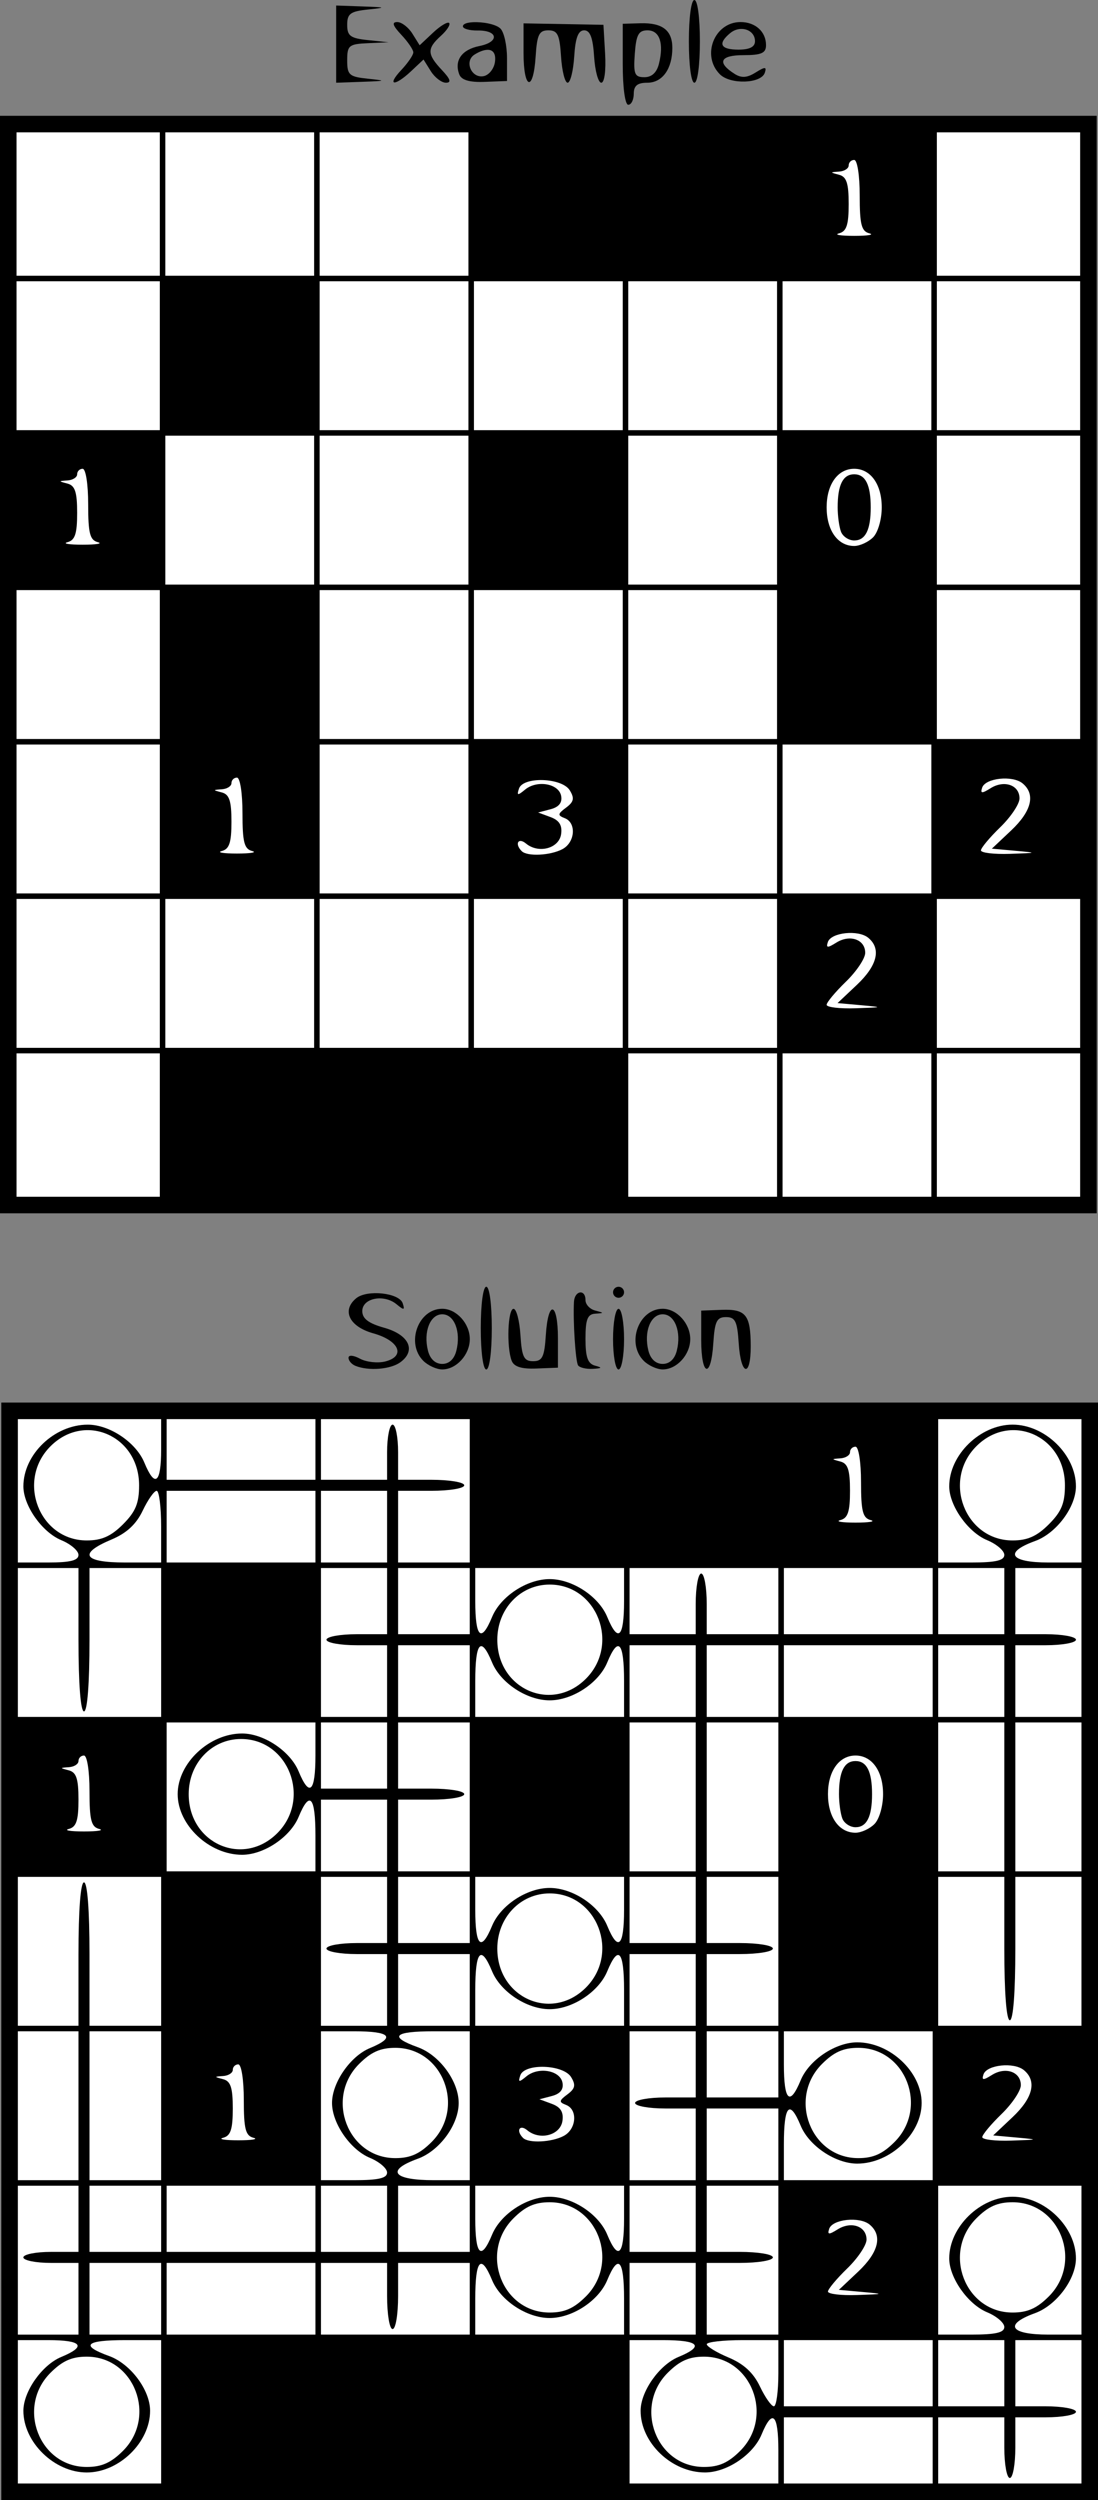 <?xml version="1.0" encoding="UTF-8" standalone="no"?>
<!-- Created with Inkscape (http://www.inkscape.org/) -->

<svg
   xmlns:dc="http://purl.org/dc/elements/1.1/"
   xmlns:cc="http://creativecommons.org/ns#"
   xmlns:rdf="http://www.w3.org/1999/02/22-rdf-syntax-ns#"
   xmlns:svg="http://www.w3.org/2000/svg"
   xmlns="http://www.w3.org/2000/svg"
   xmlns:sodipodi="http://sodipodi.sourceforge.net/DTD/sodipodi-0.dtd"
   xmlns:inkscape="http://www.inkscape.org/namespaces/inkscape"
   id="svg2"
   version="1.1"
   inkscape:version="0.48.3.1 r9886"
   width="199.24"
   height="453.321"
   sodipodi:docname="akari.svg">
  <rect width="100%" height="100%" fill="#808080" stroke="none"/>
  <defs
     id="defs6" />
  <sodipodi:namedview
     pagecolor="#000000"
     bordercolor="#666666"
     borderopacity="1"
     objecttolerance="10"
     gridtolerance="10"
     guidetolerance="10"
     inkscape:pageopacity="0"
     inkscape:pageshadow="2"
     inkscape:window-width="1215"
     inkscape:window-height="776"
     id="namedview4"
     showgrid="false"
     fit-margin-top="0"
     fit-margin-left="0"
     fit-margin-right="0"
     fit-margin-bottom="0"
     inkscape:zoom="1.3169485"
     inkscape:cx="99.620148"
     inkscape:cy="257.03357"
     inkscape:window-x="65"
     inkscape:window-y="24"
     inkscape:window-maximized="1"
     inkscape:current-layer="svg2" />
  <path
     style="fill:#000000"
     d="M 0,120.5 0,21 l 99.5,0 99.5,0 0,99.5 0,99.5 -99.5,0 -99.5,0 L 0,120.5 z"
     id="path3620"
     inkscape:connector-curvature="0" />
  <path
     style="fill:#ffffff"
     d="m 29,204 0,-13 -13,0 -13,0 0,13 0,13 13,0 13,0 0,-13 z"
     id="path3618"
     inkscape:connector-curvature="0" />
  <path
     style="fill:#ffffff"
     d="m 141,204 0,-13 -13.5,0 -13.5,0 0,13 0,13 13.5,0 13.5,0 0,-13 z"
     id="path3616"
     inkscape:connector-curvature="0" />
  <path
     style="fill:#ffffff"
     d="m 169,204 0,-13 -13.5,0 -13.5,0 0,13 0,13 13.5,0 13.5,0 0,-13 z"
     id="path3614"
     inkscape:connector-curvature="0" />
  <path
     style="fill:#ffffff"
     d="m 196,204 0,-13 -13,0 -13,0 0,13 0,13 13,0 13,0 0,-13 z"
     id="path3612"
     inkscape:connector-curvature="0" />
  <path
     style="fill:#ffffff"
     d="M 29,176.5 29,163 l -13,0 -13,0 0,13.5 0,13.5 13,0 13,0 0,-13.5 z"
     id="path3610"
     inkscape:connector-curvature="0" />
  <path
     style="fill:#ffffff"
     d="M 57,176.5 57,163 l -13.5,0 -13.5,0 0,13.5 0,13.5 13.5,0 13.5,0 0,-13.5 z"
     id="path3608"
     inkscape:connector-curvature="0" />
  <path
     style="fill:#ffffff"
     d="M 85,176.5 85,163 l -13.5,0 -13.5,0 0,13.5 0,13.5 13.5,0 13.5,0 0,-13.5 z"
     id="path3606"
     inkscape:connector-curvature="0" />
  <path
     style="fill:#ffffff"
     d="M 113,176.5 113,163 l -13.5,0 -13.5,0 0,13.5 0,13.5 13.5,0 13.5,0 0,-13.5 z"
     id="path3604"
     inkscape:connector-curvature="0" />
  <path
     style="fill:#ffffff"
     d="M 141,176.5 141,163 l -13.5,0 -13.5,0 0,13.5 0,13.5 13.5,0 13.5,0 0,-13.5 z"
     id="path3602"
     inkscape:connector-curvature="0" />
  <path
     style="fill:#ffffff"
     d="M 196,176.5 196,163 l -13,0 -13,0 0,13.5 0,13.5 13,0 13,0 0,-13.5 z"
     id="path3600"
     inkscape:connector-curvature="0" />
  <path
     style="fill:#ffffff"
     d="m 156.24,182.267 -4.26,-0.383 3.51,-3.31 c 3.711,-3.5 4.451,-6.548 2.07,-8.524 -1.816,-1.507 -6.764,-0.984 -7.342,0.776 -0.354,1.076 -0.062,1.093 1.54,0.092 2.476,-1.546 5.241,-0.568 5.241,1.854 0,1.009 -1.575,3.362 -3.5,5.228 -1.925,1.866 -3.5,3.754 -3.5,4.196 0,0.442 2.362,0.725 5.25,0.629 5.034,-0.168 5.075,-0.19 0.99,-0.558 z"
     id="path3598"
     inkscape:connector-curvature="0" />
  <path
     style="fill:#ffffff"
     d="m 29,148.5 0,-13.5 -13,0 -13,0 0,13.5 0,13.5 13,0 13,0 0,-13.5 z"
     id="path3596"
     inkscape:connector-curvature="0" />
  <path
     style="fill:#ffffff"
     d="m 85,148.5 0,-13.5 -13.5,0 -13.5,0 0,13.5 0,13.5 13.5,0 13.5,0 0,-13.5 z"
     id="path3594"
     inkscape:connector-curvature="0" />
  <path
     style="fill:#ffffff"
     d="m 141,148.5 0,-13.5 -13.5,0 -13.5,0 0,13.5 0,13.5 13.5,0 13.5,0 0,-13.5 z"
     id="path3592"
     inkscape:connector-curvature="0" />
  <path
     style="fill:#ffffff"
     d="m 169,148.5 0,-13.5 -13.5,0 -13.5,0 0,13.5 0,13.5 13.5,0 13.5,0 0,-13.5 z"
     id="path3590"
     inkscape:connector-curvature="0" />
  <path
     style="fill:#ffffff"
     d="M 45.75,154.311 C 44.312,153.935 44,152.706 44,147.427 44,143.809 43.563,141 43,141 c -0.55,0 -1,0.45 -1,1 0,0.55 -0.787,1.052 -1.75,1.116 -1.667,0.11 -1.667,0.138 0,0.573 1.363,0.356 1.75,1.529 1.75,5.311 0,3.781 -0.387,4.954 -1.75,5.311 -0.963,0.252 0.275,0.457 2.75,0.457 2.475,0 3.712,-0.206 2.75,-0.457 z"
     id="path3588"
     inkscape:connector-curvature="0" />
  <path
     style="fill:#ffffff"
     d="m 102.066,153.965 c 2.307,-1.234 2.563,-4.786 0.405,-5.614 -1.321,-0.507 -1.287,-0.767 0.25,-1.91 1.41,-1.048 1.549,-1.699 0.67,-3.132 -1.418,-2.312 -8.48,-2.549 -9.22,-0.309 -0.419,1.267 -0.246,1.294 1.112,0.173 2.171,-1.792 6.116,-1.1 6.544,1.148 0.231,1.213 -0.408,2.018 -1.916,2.413 l -2.263,0.592 2.247,0.831 c 1.588,0.587 2.153,1.492 1.926,3.087 -0.369,2.601 -4.097,3.601 -6.375,1.711 -1.41,-1.17 -2.102,0.056 -0.778,1.379 1.008,1.008 5.218,0.799 7.399,-0.369 z"
     id="path3586"
     inkscape:connector-curvature="0" />
  <path
     style="fill:#ffffff"
     d="m 184.24,154.267 -4.26,-0.383 3.51,-3.31 c 3.711,-3.5 4.451,-6.548 2.07,-8.524 -1.816,-1.507 -6.764,-0.984 -7.342,0.776 -0.354,1.076 -0.062,1.093 1.54,0.092 2.476,-1.546 5.241,-0.568 5.241,1.854 0,1.009 -1.575,3.362 -3.5,5.228 -1.925,1.866 -3.5,3.754 -3.5,4.196 0,0.442 2.362,0.725 5.25,0.629 5.034,-0.168 5.075,-0.19 0.99,-0.558 z"
     id="path3584"
     inkscape:connector-curvature="0" />
  <path
     style="fill:#ffffff"
     d="m 29,120.5 0,-13.5 -13,0 -13,0 0,13.5 0,13.5 13,0 13,0 0,-13.5 z"
     id="path3582"
     inkscape:connector-curvature="0" />
  <path
     style="fill:#ffffff"
     d="m 85,120.5 0,-13.5 -13.5,0 -13.5,0 0,13.5 0,13.5 13.5,0 13.5,0 0,-13.5 z"
     id="path3580"
     inkscape:connector-curvature="0" />
  <path
     style="fill:#ffffff"
     d="m 113,120.5 0,-13.5 -13.5,0 -13.5,0 0,13.5 0,13.5 13.5,0 13.5,0 0,-13.5 z"
     id="path3578"
     inkscape:connector-curvature="0" />
  <path
     style="fill:#ffffff"
     d="m 141,120.5 0,-13.5 -13.5,0 -13.5,0 0,13.5 0,13.5 13.5,0 13.5,0 0,-13.5 z"
     id="path3576"
     inkscape:connector-curvature="0" />
  <path
     style="fill:#ffffff"
     d="m 196,120.5 0,-13.5 -13,0 -13,0 0,13.5 0,13.5 13,0 13,0 0,-13.5 z"
     id="path3574"
     inkscape:connector-curvature="0" />
  <path
     style="fill:#ffffff"
     d="M 57,92.5 57,79 43.5,79 30,79 l 0,13.5 0,13.5 13.5,0 13.5,0 0,-13.5 z"
     id="path3572"
     inkscape:connector-curvature="0" />
  <path
     style="fill:#ffffff"
     d="M 85,92.5 85,79 71.5,79 58,79 l 0,13.5 0,13.5 13.5,0 13.5,0 0,-13.5 z"
     id="path3570"
     inkscape:connector-curvature="0" />
  <path
     style="fill:#ffffff"
     d="m 141,92.5 0,-13.5 -13.5,0 -13.5,0 0,13.5 0,13.5 13.5,0 13.5,0 0,-13.5 z"
     id="path3568"
     inkscape:connector-curvature="0" />
  <path
     style="fill:#ffffff"
     d="m 196,92.5 0,-13.5 -13,0 -13,0 0,13.5 0,13.5 13,0 13,0 0,-13.5 z"
     id="path3566"
     inkscape:connector-curvature="0" />
  <path
     style="fill:#ffffff"
     d="M 17.75,98.311 C 16.312,97.935 16,96.706 16,91.427 16,87.809 15.563,85 15,85 c -0.55,0 -1,0.45 -1,1 0,0.55 -0.787,1.052 -1.75,1.116 -1.667,0.11 -1.667,0.138 0,0.573 C 13.613,88.046 14,89.219 14,93 c 0,3.781 -0.387,4.954 -1.75,5.311 -0.963,0.252 0.275,0.457 2.75,0.457 2.475,0 3.712,-0.206 2.75,-0.457 z"
     id="path3564"
     inkscape:connector-curvature="0" />
  <path
     style="fill:#ffffff"
     d="M 158.429,97.429 C 159.314,96.543 160,94.173 160,92 c 0,-4.177 -2.016,-7 -5,-7 -2.984,0 -5,2.823 -5,7 0,4.177 2.016,7 5,7 1.021,0 2.564,-0.707 3.429,-1.571 z"
     id="path3562"
     inkscape:connector-curvature="0" />
  <path
     style="fill:#000000"
     d="M 152.607,96.418 C 152.273,95.548 152,93.56 152,92 c 0,-4.084 0.958,-6 3,-6 2.042,0 3,1.916 3,6 0,4.084 -0.958,6 -3,6 -0.982,0 -2.059,-0.712 -2.393,-1.582 z"
     id="path3560"
     inkscape:connector-curvature="0" />
  <path
     style="fill:#ffffff"
     d="M 29,64.5 29,51 16,51 3,51 3,64.5 3,78 l 13,0 13,0 0,-13.5 z"
     id="path3558"
     inkscape:connector-curvature="0" />
  <path
     style="fill:#ffffff"
     d="M 85,64.5 85,51 71.5,51 58,51 58,64.5 58,78 71.5,78 85,78 85,64.5 z"
     id="path3556"
     inkscape:connector-curvature="0" />
  <path
     style="fill:#ffffff"
     d="M 113,64.5 113,51 99.5,51 86,51 l 0,13.5 0,13.5 13.5,0 13.5,0 0,-13.5 z"
     id="path3554"
     inkscape:connector-curvature="0" />
  <path
     style="fill:#ffffff"
     d="m 141,64.5 0,-13.5 -13.5,0 -13.5,0 0,13.5 0,13.5 13.5,0 13.5,0 0,-13.5 z"
     id="path3552"
     inkscape:connector-curvature="0" />
  <path
     style="fill:#ffffff"
     d="m 169,64.5 0,-13.5 -13.5,0 -13.5,0 0,13.5 0,13.5 13.5,0 13.5,0 0,-13.5 z"
     id="path3550"
     inkscape:connector-curvature="0" />
  <path
     style="fill:#ffffff"
     d="m 196,64.5 0,-13.5 -13,0 -13,0 0,13.5 0,13.5 13,0 13,0 0,-13.5 z"
     id="path3548"
     inkscape:connector-curvature="0" />
  <path
     style="fill:#ffffff"
     d="m 29,37 0,-13 -13,0 -13,0 0,13 0,13 13,0 13,0 0,-13 z"
     id="path3546"
     inkscape:connector-curvature="0" />
  <path
     style="fill:#ffffff"
     d="M 57,37 57,24 43.5,24 30,24 30,37 30,50 43.5,50 57,50 57,37 z"
     id="path3544"
     inkscape:connector-curvature="0" />
  <path
     style="fill:#ffffff"
     d="M 85,37 85,24 71.5,24 58,24 58,37 58,50 71.5,50 85,50 85,37 z"
     id="path3542"
     inkscape:connector-curvature="0" />
  <path
     style="fill:#ffffff"
     d="m 196,37 0,-13 -13,0 -13,0 0,13 0,13 13,0 13,0 0,-13 z"
     id="path3540"
     inkscape:connector-curvature="0" />
  <path
     style="fill:#ffffff"
     d="M 157.75,42.311 C 156.312,41.935 156,40.706 156,35.427 156,31.809 155.563,29 155,29 c -0.55,0 -1,0.45 -1,1 0,0.55 -0.787,1.052 -1.75,1.116 -1.667,0.11 -1.667,0.138 0,0.573 1.363,0.356 1.75,1.529 1.75,5.311 0,3.781 -0.387,4.954 -1.75,5.311 -0.963,0.252 0.275,0.457 2.75,0.457 2.475,0 3.712,-0.206 2.75,-0.457 z"
     id="path3538"
     inkscape:connector-curvature="0" />
  <path
     style="fill:#000000"
     d="m 0.24,353.821 0,-99.5 99.5,0 99.5,0 0,99.5 0,99.5 -99.5,0 -99.5,0 0,-99.5 z"
     id="path3536"
     inkscape:connector-curvature="0" />
  <path
     style="fill:#ffffff"
     d="m 29.24,437.321 0,-13 -6.5,0 c -7.274,0 -8.252,0.965 -2.931,2.889 3.867,1.398 7.421,6.141 7.427,9.911 0.009,5.717 -5.619,11.2 -11.496,11.2 -5.877,0 -11.506,-5.484 -11.496,-11.2 0.006,-3.503 3.395,-8.308 6.878,-9.751 4.658,-1.929 3.783,-3.049 -2.382,-3.049 l -5.5,0 0,13 0,13 13,0 13,0 0,-13 z"
     id="path3534"
     inkscape:connector-curvature="0" />
  <path
     style="fill:#ffffff"
     d="m 141.24,444.321 c 0,-6.626 -1.077,-7.644 -3.049,-2.882 -1.519,3.667 -6.297,6.873 -10.251,6.878 -6.066,0.008 -11.706,-5.391 -11.697,-11.197 0.006,-3.503 3.395,-8.308 6.878,-9.751 4.762,-1.972 3.744,-3.049 -2.882,-3.049 l -6,0 0,13 0,13 13.5,0 13.5,0 0,-6 z"
     id="path3532"
     inkscape:connector-curvature="0" />
  <path
     style="fill:#ffffff"
     d="m 169.24,444.321 0,-6 -13.5,0 -13.5,0 0,6 0,6 13.5,0 13.5,0 0,-6 z"
     id="path3530"
     inkscape:connector-curvature="0" />
  <path
     style="fill:#ffffff"
     d="m 196.24,437.321 0,-13 -6,0 -6,0 0,6 0,6 5.5,0 c 3.025,0 5.5,0.45 5.5,1 0,0.55 -2.475,1 -5.5,1 l -5.5,0 0,5.5 c 0,3.025 -0.45,5.5 -1,5.5 -0.55,0 -1,-2.475 -1,-5.5 l 0,-5.5 -6,0 -6,0 0,6 0,6 13,0 13,0 0,-13 z"
     id="path3528"
     inkscape:connector-curvature="0" />
  <path
     style="fill:#ffffff"
     d="m 22.317,444.398 c 6.224,-6.224 2.044,-17.077 -6.577,-17.077 -2.705,0 -4.413,0.759 -6.577,2.923 -6.224,6.224 -2.044,17.077 6.577,17.077 2.705,0 4.413,-0.759 6.577,-2.923 z"
     id="path3526"
     inkscape:connector-curvature="0" />
  <path
     style="fill:#ffffff"
     d="m 134.317,444.398 c 6.224,-6.224 2.044,-17.077 -6.577,-17.077 -2.705,0 -4.413,0.759 -6.577,2.923 -6.224,6.224 -2.044,17.077 6.577,17.077 2.705,0 4.413,-0.759 6.577,-2.923 z"
     id="path3524"
     inkscape:connector-curvature="0" />
  <path
     style="fill:#ffffff"
     d="m 141.24,430.321 0,-6 -6.5,0 c -3.575,0 -6.495,0.338 -6.49,0.75 0.006,0.413 1.795,1.499 3.976,2.415 2.747,1.154 4.491,2.767 5.675,5.25 0.94,1.972 2.076,3.585 2.524,3.585 0.448,0 0.815,-2.7 0.815,-6 z"
     id="path3522"
     inkscape:connector-curvature="0" />
  <path
     style="fill:#ffffff"
     d="m 169.24,430.321 0,-6 -13.5,0 -13.5,0 0,6 0,6 13.5,0 13.5,0 0,-6 z"
     id="path3520"
     inkscape:connector-curvature="0" />
  <path
     style="fill:#ffffff"
     d="m 182.24,430.321 0,-6 -6,0 -6,0 0,6 0,6 6,0 6,0 0,-6 z"
     id="path3518"
     inkscape:connector-curvature="0" />
  <path
     style="fill:#ffffff"
     d="m 14.24,416.821 0,-6.5 -5,0 c -2.75,0 -5,-0.45 -5,-1 0,-0.55 2.25,-1 5,-1 l 5,0 0,-6 0,-6 -5.5,0 -5.5,0 0,13.5 0,13.5 5.5,0 5.5,0 0,-6.5 z"
     id="path3516"
     inkscape:connector-curvature="0" />
  <path
     style="fill:#ffffff"
     d="m 29.24,416.821 0,-6.5 -6.5,0 -6.5,0 0,6.5 0,6.5 6.5,0 6.5,0 0,-6.5 z"
     id="path3514"
     inkscape:connector-curvature="0" />
  <path
     style="fill:#ffffff"
     d="m 57.24,416.821 0,-6.5 -13.5,0 -13.5,0 0,6.5 0,6.5 13.5,0 13.5,0 0,-6.5 z"
     id="path3512"
     inkscape:connector-curvature="0" />
  <path
     style="fill:#ffffff"
     d="m 85.24,416.821 0,-6.5 -6.5,0 -6.5,0 0,6 c 0,3.333 -0.444,6 -1,6 -0.556,0 -1,-2.667 -1,-6 l 0,-6 -6,0 -6,0 0,6.5 0,6.5 13.5,0 13.5,0 0,-6.5 z"
     id="path3510"
     inkscape:connector-curvature="0" />
  <path
     style="fill:#ffffff"
     d="m 113.24,416.821 c 0,-7.089 -1.037,-8.239 -3.049,-3.382 -1.548,3.736 -6.318,6.874 -10.451,6.874 -4.133,0 -8.903,-3.138 -10.451,-6.874 -2.012,-4.857 -3.049,-3.707 -3.049,3.382 l 0,6.5 13.5,0 13.5,0 0,-6.5 z"
     id="path3508"
     inkscape:connector-curvature="0" />
  <path
     style="fill:#ffffff"
     d="m 126.24,416.821 0,-6.5 -6,0 -6,0 0,6.5 0,6.5 6,0 6,0 0,-6.5 z"
     id="path3506"
     inkscape:connector-curvature="0" />
  <path
     style="fill:#ffffff"
     d="m 141.24,409.821 0,-13.5 -6.5,0 -6.5,0 0,6 0,6 6,0 c 3.333,0 6,0.444 6,1 0,0.556 -2.667,1 -6,1 l -6,0 0,6.5 0,6.5 6.5,0 6.5,0 0,-13.5 z"
     id="path3504"
     inkscape:connector-curvature="0" />
  <path
     style="fill:#ffffff"
     d="m 182.24,421.942 c 0,-0.758 -1.403,-1.96 -3.118,-2.67 -3.483,-1.443 -6.872,-6.248 -6.878,-9.751 -0.009,-5.717 5.619,-11.2 11.496,-11.2 5.877,0 11.506,5.484 11.496,11.2 -0.006,3.77 -3.56,8.512 -7.427,9.911 -5.695,2.059 -4.552,3.889 2.431,3.889 l 6,0 0,-13.5 0,-13.5 -13,0 -13,0 0,13.5 0,13.5 6,0 c 4.432,0 6,-0.36 6,-1.379 z"
     id="path3502"
     inkscape:connector-curvature="0" />
  <path
     style="fill:#ffffff"
     d="m 106.317,416.398 c 6.224,-6.224 2.044,-17.077 -6.577,-17.077 -2.705,0 -4.413,0.759 -6.577,2.923 -6.224,6.224 -2.044,17.077 6.577,17.077 2.705,0 4.413,-0.759 6.577,-2.923 z"
     id="path3500"
     inkscape:connector-curvature="0" />
  <path
     style="fill:#ffffff"
     d="m 190.317,416.398 c 6.224,-6.224 2.044,-17.077 -6.577,-17.077 -2.705,0 -4.413,0.759 -6.577,2.923 -6.224,6.224 -2.044,17.077 6.577,17.077 2.705,0 4.413,-0.759 6.577,-2.923 z"
     id="path3498"
     inkscape:connector-curvature="0" />
  <path
     style="fill:#ffffff"
     d="m 156.481,415.588 -4.26,-0.383 3.51,-3.31 c 3.711,-3.5 4.451,-6.548 2.07,-8.524 -1.816,-1.507 -6.764,-0.984 -7.342,0.776 -0.354,1.076 -0.062,1.093 1.54,0.092 2.476,-1.546 5.241,-0.568 5.241,1.854 0,1.009 -1.575,3.362 -3.5,5.228 -1.925,1.866 -3.5,3.754 -3.5,4.196 0,0.442 2.362,0.725 5.25,0.629 5.034,-0.168 5.075,-0.19 0.99,-0.558 z"
     id="path3496"
     inkscape:connector-curvature="0" />
  <path
     style="fill:#ffffff"
     d="m 29.24,402.321 0,-6 -6.5,0 -6.5,0 0,6 0,6 6.5,0 6.5,0 0,-6 z"
     id="path3494"
     inkscape:connector-curvature="0" />
  <path
     style="fill:#ffffff"
     d="m 57.24,402.321 0,-6 -13.5,0 -13.5,0 0,6 0,6 13.5,0 13.5,0 0,-6 z"
     id="path3492"
     inkscape:connector-curvature="0" />
  <path
     style="fill:#ffffff"
     d="m 70.24,402.321 0,-6 -6,0 -6,0 0,6 0,6 6,0 6,0 0,-6 z"
     id="path3490"
     inkscape:connector-curvature="0" />
  <path
     style="fill:#ffffff"
     d="m 85.24,402.321 0,-6 -6.5,0 -6.5,0 0,6 0,6 6.5,0 6.5,0 0,-6 z"
     id="path3488"
     inkscape:connector-curvature="0" />
  <path
     style="fill:#ffffff"
     d="m 89.289,405.202 c 1.548,-3.736 6.318,-6.874 10.451,-6.874 4.133,0 8.903,3.138 10.451,6.874 1.972,4.762 3.049,3.744 3.049,-2.882 l 0,-6 -13.5,0 -13.5,0 0,6 c 0,6.626 1.077,7.644 3.049,2.882 z"
     id="path3486"
     inkscape:connector-curvature="0" />
  <path
     style="fill:#ffffff"
     d="m 126.24,402.321 0,-6 -6,0 -6,0 0,6 0,6 6,0 6,0 0,-6 z"
     id="path3484"
     inkscape:connector-curvature="0" />
  <path
     style="fill:#ffffff"
     d="m 14.24,381.821 0,-13.5 -5.5,0 -5.5,0 0,13.5 0,13.5 5.5,0 5.5,0 0,-13.5 z"
     id="path3482"
     inkscape:connector-curvature="0" />
  <path
     style="fill:#ffffff"
     d="m 29.24,381.821 0,-13.5 -6.5,0 -6.5,0 0,13.5 0,13.5 6.5,0 6.5,0 0,-13.5 z"
     id="path3480"
     inkscape:connector-curvature="0" />
  <path
     style="fill:#ffffff"
     d="m 70.24,393.942 c 0,-0.758 -1.403,-1.96 -3.118,-2.67 -3.561,-1.475 -6.874,-6.271 -6.874,-9.951 0,-3.68 3.313,-8.476 6.874,-9.951 4.762,-1.972 3.744,-3.049 -2.882,-3.049 l -6,0 0,13.5 0,13.5 6,0 c 4.432,0 6,-0.36 6,-1.379 z"
     id="path3478"
     inkscape:connector-curvature="0" />
  <path
     style="fill:#ffffff"
     d="m 85.24,381.821 0,-13.5 -6.5,0 c -7.274,0 -8.252,0.965 -2.931,2.889 3.947,1.427 7.423,6.162 7.423,10.111 0,3.949 -3.476,8.684 -7.423,10.111 -5.864,2.121 -4.532,3.889 2.931,3.889 l 6.5,0 0,-13.5 z"
     id="path3476"
     inkscape:connector-curvature="0" />
  <path
     style="fill:#ffffff"
     d="m 126.24,388.821 0,-6.5 -5.5,0 c -3.025,0 -5.5,-0.45 -5.5,-1 0,-0.55 2.475,-1 5.5,-1 l 5.5,0 0,-6 0,-6 -6,0 -6,0 0,13.5 0,13.5 6,0 6,0 0,-6.5 z"
     id="path3474"
     inkscape:connector-curvature="0" />
  <path
     style="fill:#ffffff"
     d="m 141.24,388.821 0,-6.5 -6.5,0 -6.5,0 0,6.5 0,6.5 6.5,0 6.5,0 0,-6.5 z"
     id="path3472"
     inkscape:connector-curvature="0" />
  <path
     style="fill:#ffffff"
     d="m 169.24,381.821 0,-13.5 -13.5,0 -13.5,0 0,6 c 0,6.626 1.077,7.644 3.049,2.882 1.519,-3.667 6.297,-6.873 10.251,-6.878 5.968,-0.008 11.7,5.379 11.7,10.996 0,5.617 -5.732,11.004 -11.7,10.996 -3.954,-0.005 -8.732,-3.211 -10.251,-6.878 -2.012,-4.857 -3.049,-3.707 -3.049,3.382 l 0,6.5 13.5,0 13.5,0 0,-13.5 z"
     id="path3470"
     inkscape:connector-curvature="0" />
  <path
     style="fill:#ffffff"
     d="m 78.317,388.398 c 6.224,-6.224 2.044,-17.077 -6.577,-17.077 -2.705,0 -4.413,0.759 -6.577,2.923 -6.224,6.224 -2.044,17.077 6.577,17.077 2.705,0 4.413,-0.759 6.577,-2.923 z"
     id="path3468"
     inkscape:connector-curvature="0" />
  <path
     style="fill:#ffffff"
     d="m 162.317,388.398 c 6.224,-6.224 2.044,-17.077 -6.577,-17.077 -2.705,0 -4.413,0.759 -6.577,2.923 -6.224,6.224 -2.044,17.077 6.577,17.077 2.705,0 4.413,-0.759 6.577,-2.923 z"
     id="path3466"
     inkscape:connector-curvature="0" />
  <path
     style="fill:#ffffff"
     d="m 45.99,387.631 c -1.438,-0.376 -1.75,-1.604 -1.75,-6.884 0,-3.618 -0.437,-6.427 -1,-6.427 -0.55,0 -1,0.45 -1,1 0,0.55 -0.787,1.052 -1.75,1.116 -1.667,0.11 -1.667,0.138 0,0.573 1.363,0.356 1.75,1.529 1.75,5.311 0,3.781 -0.387,4.954 -1.75,5.311 -0.963,0.252 0.275,0.457 2.75,0.457 2.475,0 3.712,-0.206 2.75,-0.457 z"
     id="path3464"
     inkscape:connector-curvature="0" />
  <path
     style="fill:#ffffff"
     d="m 102.306,387.286 c 2.307,-1.234 2.563,-4.786 0.405,-5.614 -1.321,-0.507 -1.287,-0.767 0.25,-1.91 1.41,-1.048 1.549,-1.699 0.67,-3.132 -1.418,-2.312 -8.48,-2.549 -9.22,-0.309 -0.419,1.267 -0.246,1.294 1.112,0.173 2.171,-1.792 6.116,-1.1 6.544,1.148 0.231,1.213 -0.408,2.018 -1.916,2.413 l -2.263,0.592 2.247,0.831 c 1.588,0.587 2.153,1.492 1.926,3.087 -0.369,2.601 -4.097,3.601 -6.375,1.711 -1.41,-1.17 -2.102,0.056 -0.778,1.379 1.008,1.008 5.218,0.799 7.399,-0.369 z"
     id="path3462"
     inkscape:connector-curvature="0" />
  <path
     style="fill:#ffffff"
     d="m 184.481,387.588 -4.26,-0.383 3.51,-3.31 c 3.711,-3.5 4.451,-6.548 2.07,-8.524 -1.816,-1.507 -6.764,-0.984 -7.342,0.776 -0.354,1.076 -0.062,1.093 1.54,0.092 2.476,-1.546 5.241,-0.568 5.241,1.854 0,1.009 -1.575,3.362 -3.5,5.228 -1.925,1.866 -3.5,3.754 -3.5,4.196 0,0.442 2.362,0.725 5.25,0.629 5.034,-0.168 5.075,-0.19 0.99,-0.558 z"
     id="path3460"
     inkscape:connector-curvature="0" />
  <path
     style="fill:#ffffff"
     d="m 141.24,374.321 0,-6 -6.5,0 -6.5,0 0,6 0,6 6.5,0 6.5,0 0,-6 z"
     id="path3458"
     inkscape:connector-curvature="0" />
  <path
     style="fill:#ffffff"
     d="m 14.24,354.321 c 0,-8 0.385,-13 1,-13 0.615,0 1,5 1,13 l 0,13 6.5,0 6.5,0 0,-13.5 0,-13.5 -13,0 -13,0 0,13.5 0,13.5 5.5,0 5.5,0 0,-13 z"
     id="path3456"
     inkscape:connector-curvature="0" />
  <path
     style="fill:#ffffff"
     d="m 70.24,360.821 0,-6.5 -5.5,0 c -3.025,0 -5.5,-0.45 -5.5,-1 0,-0.55 2.475,-1 5.5,-1 l 5.5,0 0,-6 0,-6 -6,0 -6,0 0,13.5 0,13.5 6,0 6,0 0,-6.5 z"
     id="path3454"
     inkscape:connector-curvature="0" />
  <path
     style="fill:#ffffff"
     d="m 85.24,360.821 0,-6.5 -6.5,0 -6.5,0 0,6.5 0,6.5 6.5,0 6.5,0 0,-6.5 z"
     id="path3452"
     inkscape:connector-curvature="0" />
  <path
     style="fill:#ffffff"
     d="m 113.24,360.821 c 0,-7.089 -1.037,-8.239 -3.049,-3.382 -1.548,3.736 -6.318,6.874 -10.451,6.874 -4.133,0 -8.903,-3.138 -10.451,-6.874 -2.012,-4.857 -3.049,-3.707 -3.049,3.382 l 0,6.5 13.5,0 13.5,0 0,-6.5 z"
     id="path3450"
     inkscape:connector-curvature="0" />
  <path
     style="fill:#ffffff"
     d="m 126.24,360.821 0,-6.5 -6,0 -6,0 0,6.5 0,6.5 6,0 6,0 0,-6.5 z"
     id="path3448"
     inkscape:connector-curvature="0" />
  <path
     style="fill:#ffffff"
     d="m 141.24,353.821 0,-13.5 -6.5,0 -6.5,0 0,6 0,6 6,0 c 3.333,0 6,0.444 6,1 0,0.556 -2.667,1 -6,1 l -6,0 0,6.5 0,6.5 6.5,0 6.5,0 0,-13.5 z"
     id="path3446"
     inkscape:connector-curvature="0" />
  <path
     style="fill:#ffffff"
     d="m 196.24,353.821 0,-13.5 -6,0 -6,0 0,13 c 0,8 -0.385,13 -1,13 -0.615,0 -1,-5 -1,-13 l 0,-13 -6,0 -6,0 0,13.5 0,13.5 13,0 13,0 0,-13.5 z"
     id="path3444"
     inkscape:connector-curvature="0" />
  <path
     style="fill:#ffffff"
     d="m 106.317,360.398 c 6.224,-6.224 2.044,-17.077 -6.577,-17.077 -5.322,0 -9.5,4.398 -9.5,10 0,8.963 9.853,13.301 16.077,7.077 z"
     id="path3442"
     inkscape:connector-curvature="0" />
  <path
     style="fill:#ffffff"
     d="m 85.24,346.321 0,-6 -6.5,0 -6.5,0 0,6 0,6 6.5,0 6.5,0 0,-6 z"
     id="path3440"
     inkscape:connector-curvature="0" />
  <path
     style="fill:#ffffff"
     d="m 89.289,349.202 c 1.548,-3.736 6.318,-6.874 10.451,-6.874 4.133,0 8.903,3.138 10.451,6.874 1.972,4.762 3.049,3.744 3.049,-2.882 l 0,-6 -13.5,0 -13.5,0 0,6 c 0,6.626 1.077,7.644 3.049,2.882 z"
     id="path3438"
     inkscape:connector-curvature="0" />
  <path
     style="fill:#ffffff"
     d="m 126.24,346.321 0,-6 -6,0 -6,0 0,6 0,6 6,0 6,0 0,-6 z"
     id="path3436"
     inkscape:connector-curvature="0" />
  <path
     style="fill:#ffffff"
     d="m 57.24,332.821 c 0,-7.089 -1.037,-8.239 -3.049,-3.382 -1.519,3.667 -6.297,6.873 -10.251,6.878 -5.968,0.008 -11.7,-5.379 -11.7,-10.996 0,-5.617 5.732,-11.004 11.7,-10.996 3.954,0.005 8.732,3.211 10.251,6.878 1.972,4.762 3.049,3.744 3.049,-2.882 l 0,-6 -13.5,0 -13.5,0 0,13.5 0,13.5 13.5,0 13.5,0 0,-6.5 z"
     id="path3434"
     inkscape:connector-curvature="0" />
  <path
     style="fill:#ffffff"
     d="m 70.24,332.821 0,-6.5 -6,0 -6,0 0,6.5 0,6.5 6,0 6,0 0,-6.5 z"
     id="path3432"
     inkscape:connector-curvature="0" />
  <path
     style="fill:#ffffff"
     d="m 85.24,325.821 0,-13.5 -6.5,0 -6.5,0 0,6 0,6 6,0 c 3.333,0 6,0.444 6,1 0,0.556 -2.667,1 -6,1 l -6,0 0,6.5 0,6.5 6.5,0 6.5,0 0,-13.5 z"
     id="path3430"
     inkscape:connector-curvature="0" />
  <path
     style="fill:#ffffff"
     d="m 126.24,325.821 0,-13.5 -6,0 -6,0 0,13.5 0,13.5 6,0 6,0 0,-13.5 z"
     id="path3428"
     inkscape:connector-curvature="0" />
  <path
     style="fill:#ffffff"
     d="m 141.24,325.821 0,-13.5 -6.5,0 -6.5,0 0,13.5 0,13.5 6.5,0 6.5,0 0,-13.5 z"
     id="path3426"
     inkscape:connector-curvature="0" />
  <path
     style="fill:#ffffff"
     d="m 182.24,325.821 0,-13.5 -6,0 -6,0 0,13.5 0,13.5 6,0 6,0 0,-13.5 z"
     id="path3424"
     inkscape:connector-curvature="0" />
  <path
     style="fill:#ffffff"
     d="m 196.24,325.821 0,-13.5 -6,0 -6,0 0,13.5 0,13.5 6,0 6,0 0,-13.5 z"
     id="path3422"
     inkscape:connector-curvature="0" />
  <path
     style="fill:#ffffff"
     d="m 50.317,332.398 c 6.224,-6.224 2.044,-17.077 -6.577,-17.077 -5.322,0 -9.5,4.398 -9.5,10 0,8.963 9.853,13.301 16.077,7.077 z"
     id="path3420"
     inkscape:connector-curvature="0" />
  <path
     style="fill:#ffffff"
     d="m 17.99,331.631 c -1.438,-0.376 -1.75,-1.604 -1.75,-6.884 0,-3.618 -0.437,-6.427 -1,-6.427 -0.55,0 -1,0.45 -1,1 0,0.55 -0.787,1.052 -1.75,1.116 -1.667,0.11 -1.667,0.138 0,0.573 1.363,0.356 1.75,1.529 1.75,5.311 0,3.781 -0.387,4.954 -1.75,5.311 -0.963,0.252 0.275,0.457 2.75,0.457 2.475,0 3.712,-0.206 2.75,-0.457 z"
     id="path3418"
     inkscape:connector-curvature="0" />
  <path
     style="fill:#ffffff"
     d="m 158.669,330.749 c 0.885,-0.885 1.571,-3.255 1.571,-5.429 0,-4.177 -2.016,-7 -5,-7 -2.984,0 -5,2.823 -5,7 0,4.177 2.016,7 5,7 1.021,0 2.564,-0.707 3.429,-1.571 z"
     id="path3416"
     inkscape:connector-curvature="0" />
  <path
     style="fill:#000000"
     d="m 152.847,329.739 c -0.334,-0.87 -0.607,-2.858 -0.607,-4.418 0,-4.084 0.958,-6 3,-6 2.042,0 3,1.916 3,6 0,4.084 -0.958,6 -3,6 -0.982,0 -2.059,-0.712 -2.393,-1.582 z"
     id="path3414"
     inkscape:connector-curvature="0" />
  <path
     style="fill:#ffffff"
     d="m 70.24,318.321 0,-6 -6,0 -6,0 0,6 0,6 6,0 6,0 0,-6 z"
     id="path3412"
     inkscape:connector-curvature="0" />
  <path
     style="fill:#ffffff"
     d="m 29.24,297.821 0,-13.5 -6.5,0 -6.5,0 0,13 c 0,8 -0.385,13 -1,13 -0.615,0 -1,-5 -1,-13 l 0,-13 -5.5,0 -5.5,0 0,13.5 0,13.5 13,0 13,0 0,-13.5 z"
     id="path3410"
     inkscape:connector-curvature="0" />
  <path
     style="fill:#ffffff"
     d="m 70.24,304.821 0,-6.5 -5.5,0 c -3.025,0 -5.5,-0.45 -5.5,-1 0,-0.55 2.475,-1 5.5,-1 l 5.5,0 0,-6 0,-6 -6,0 -6,0 0,13.5 0,13.5 6,0 6,0 0,-6.5 z"
     id="path3408"
     inkscape:connector-curvature="0" />
  <path
     style="fill:#ffffff"
     d="m 85.24,304.821 0,-6.5 -6.5,0 -6.5,0 0,6.5 0,6.5 6.5,0 6.5,0 0,-6.5 z"
     id="path3406"
     inkscape:connector-curvature="0" />
  <path
     style="fill:#ffffff"
     d="m 113.24,304.821 c 0,-7.089 -1.037,-8.239 -3.049,-3.382 -1.548,3.736 -6.318,6.874 -10.451,6.874 -4.133,0 -8.903,-3.138 -10.451,-6.874 -2.012,-4.857 -3.049,-3.707 -3.049,3.382 l 0,6.5 13.5,0 13.5,0 0,-6.5 z"
     id="path3404"
     inkscape:connector-curvature="0" />
  <path
     style="fill:#ffffff"
     d="m 126.24,304.821 0,-6.5 -6,0 -6,0 0,6.5 0,6.5 6,0 6,0 0,-6.5 z"
     id="path3402"
     inkscape:connector-curvature="0" />
  <path
     style="fill:#ffffff"
     d="m 141.24,304.821 0,-6.5 -6.5,0 -6.5,0 0,6.5 0,6.5 6.5,0 6.5,0 0,-6.5 z"
     id="path3400"
     inkscape:connector-curvature="0" />
  <path
     style="fill:#ffffff"
     d="m 169.24,304.821 0,-6.5 -13.5,0 -13.5,0 0,6.5 0,6.5 13.5,0 13.5,0 0,-6.5 z"
     id="path3398"
     inkscape:connector-curvature="0" />
  <path
     style="fill:#ffffff"
     d="m 182.24,304.821 0,-6.5 -6,0 -6,0 0,6.5 0,6.5 6,0 6,0 0,-6.5 z"
     id="path3396"
     inkscape:connector-curvature="0" />
  <path
     style="fill:#ffffff"
     d="m 196.24,297.821 0,-13.5 -6,0 -6,0 0,6 0,6 5.5,0 c 3.025,0 5.5,0.45 5.5,1 0,0.55 -2.475,1 -5.5,1 l -5.5,0 0,6.5 0,6.5 6,0 6,0 0,-13.5 z"
     id="path3394"
     inkscape:connector-curvature="0" />
  <path
     style="fill:#ffffff"
     d="m 106.317,304.398 c 6.224,-6.224 2.044,-17.077 -6.577,-17.077 -5.322,0 -9.5,4.398 -9.5,10 0,8.963 9.853,13.301 16.077,7.077 z"
     id="path3392"
     inkscape:connector-curvature="0" />
  <path
     style="fill:#ffffff"
     d="m 85.24,290.321 0,-6 -6.5,0 -6.5,0 0,6 0,6 6.5,0 6.5,0 0,-6 z"
     id="path3390"
     inkscape:connector-curvature="0" />
  <path
     style="fill:#ffffff"
     d="m 89.289,293.202 c 1.548,-3.736 6.318,-6.874 10.451,-6.874 4.133,0 8.903,3.138 10.451,6.874 1.972,4.762 3.049,3.744 3.049,-2.882 l 0,-6 -13.5,0 -13.5,0 0,6 c 0,6.626 1.077,7.644 3.049,2.882 z"
     id="path3388"
     inkscape:connector-curvature="0" />
  <path
     style="fill:#ffffff"
     d="m 126.24,290.821 c 0,-3.025 0.45,-5.5 1,-5.5 0.55,0 1,2.475 1,5.5 l 0,5.5 6.5,0 6.5,0 0,-6 0,-6 -13.5,0 -13.5,0 0,6 0,6 6,0 6,0 0,-5.5 z"
     id="path3386"
     inkscape:connector-curvature="0" />
  <path
     style="fill:#ffffff"
     d="m 169.24,290.321 0,-6 -13.5,0 -13.5,0 0,6 0,6 13.5,0 13.5,0 0,-6 z"
     id="path3384"
     inkscape:connector-curvature="0" />
  <path
     style="fill:#ffffff"
     d="m 182.24,290.321 0,-6 -6,0 -6,0 0,6 0,6 6,0 6,0 0,-6 z"
     id="path3382"
     inkscape:connector-curvature="0" />
  <path
     style="fill:#ffffff"
     d="m 14.24,281.942 c 0,-0.758 -1.403,-1.96 -3.118,-2.67 -3.483,-1.443 -6.872,-6.248 -6.878,-9.751 -0.009,-5.806 5.631,-11.205 11.697,-11.197 3.954,0.005 8.732,3.211 10.251,6.878 1.929,4.658 3.049,3.783 3.049,-2.382 l 0,-5.5 -13,0 -13,0 0,13 0,13 5.5,0 c 4.007,0 5.5,-0.374 5.5,-1.379 z"
     id="path3380"
     inkscape:connector-curvature="0" />
  <path
     style="fill:#ffffff"
     d="m 29.24,276.821 c 0,-3.575 -0.367,-6.5 -0.815,-6.5 -0.448,0 -1.584,1.613 -2.524,3.585 -1.184,2.483 -2.928,4.096 -5.675,5.25 -6.095,2.56 -5.126,4.165 2.514,4.165 l 6.5,0 0,-6.5 z"
     id="path3378"
     inkscape:connector-curvature="0" />
  <path
     style="fill:#ffffff"
     d="m 57.24,276.821 0,-6.5 -13.5,0 -13.5,0 0,6.5 0,6.5 13.5,0 13.5,0 0,-6.5 z"
     id="path3376"
     inkscape:connector-curvature="0" />
  <path
     style="fill:#ffffff"
     d="m 70.24,276.821 0,-6.5 -6,0 -6,0 0,6.5 0,6.5 6,0 6,0 0,-6.5 z"
     id="path3374"
     inkscape:connector-curvature="0" />
  <path
     style="fill:#ffffff"
     d="m 85.24,270.321 0,-13 -13.5,0 -13.5,0 0,5.5 0,5.5 6,0 6,0 0,-5 c 0,-2.75 0.45,-5 1,-5 0.55,0 1,2.25 1,5 l 0,5 6,0 c 3.333,0 6,0.444 6,1 0,0.556 -2.667,1 -6,1 l -6,0 0,6.5 0,6.5 6.5,0 6.5,0 0,-13 z"
     id="path3372"
     inkscape:connector-curvature="0" />
  <path
     style="fill:#ffffff"
     d="m 182.24,281.942 c 0,-0.758 -1.403,-1.96 -3.118,-2.67 -3.483,-1.443 -6.872,-6.248 -6.878,-9.751 -0.009,-5.717 5.619,-11.2 11.496,-11.2 5.877,0 11.506,5.484 11.496,11.2 -0.006,3.77 -3.56,8.512 -7.427,9.911 -5.695,2.059 -4.552,3.889 2.431,3.889 l 6,0 0,-13 0,-13 -13,0 -13,0 0,13 0,13 6,0 c 4.432,0 6,-0.36 6,-1.379 z"
     id="path3370"
     inkscape:connector-curvature="0" />
  <path
     style="fill:#ffffff"
     d="m 22.317,276.398 c 2.292,-2.292 2.923,-3.819 2.923,-7.077 0,-8.963 -9.853,-13.301 -16.077,-7.077 -6.224,6.224 -2.044,17.077 6.577,17.077 2.705,0 4.413,-0.759 6.577,-2.923 z"
     id="path3368"
     inkscape:connector-curvature="0" />
  <path
     style="fill:#ffffff"
     d="m 190.317,276.398 c 2.292,-2.292 2.923,-3.819 2.923,-7.077 0,-8.963 -9.853,-13.301 -16.077,-7.077 -6.224,6.224 -2.044,17.077 6.577,17.077 2.705,0 4.413,-0.759 6.577,-2.923 z"
     id="path3366"
     inkscape:connector-curvature="0" />
  <path
     style="fill:#ffffff"
     d="m 157.99,275.631 c -1.438,-0.376 -1.75,-1.604 -1.75,-6.884 0,-3.618 -0.437,-6.427 -1,-6.427 -0.55,0 -1,0.45 -1,1 0,0.55 -0.787,1.052 -1.75,1.116 -1.667,0.11 -1.667,0.138 0,0.573 1.363,0.356 1.75,1.529 1.75,5.311 0,3.781 -0.387,4.954 -1.75,5.311 -0.963,0.252 0.275,0.457 2.75,0.457 2.475,0 3.712,-0.206 2.75,-0.457 z"
     id="path3364"
     inkscape:connector-curvature="0" />
  <path
     style="fill:#ffffff"
     d="m 57.24,262.821 0,-5.5 -13.5,0 -13.5,0 0,5.5 0,5.5 13.5,0 13.5,0 0,-5.5 z"
     id="path3362"
     inkscape:connector-curvature="0" />
  <path
     style="fill:#000000"
     d="M 116.219 4.219 L 113 4.312 L 113 11.656 C 113 15.888 113.424 19 114 19 C 114.55 19 115 18.1 115 17 C 115 15.541 115.671 15 117.469 15 C 120.199 15 122 12.488 122 8.688 C 122 5.497 120.193 4.106 116.219 4.219 z M 117.5 5.5 C 119.709 5.5 120.497 7.872 119.562 11.594 C 119.168 13.164 118.26 14 116.938 14 C 115.158 14 114.919 13.461 115.188 9.75 C 115.439 6.28 115.878 5.5 117.5 5.5 z "
     id="path3360" />
  <path
     style="fill:#000000"
     d="m 61,8 0,-7 4.75,0.168 c 4.352,0.154 4.436,0.201 1,0.56 C 63.577,2.06 63,2.487 63,4.5 c 0,2.013 0.577,2.44 3.75,2.772 L 70.5,7.664 66.75,7.832 C 63.305,7.986 63,8.239 63,10.94 c 0,2.661 0.356,2.977 3.75,3.332 3.436,0.359 3.352,0.406 -1,0.56 L 61,15 61,8 z"
     id="path3356"
     inkscape:connector-curvature="0" />
  <path
     style="fill:#000000"
     d="M 72.826,12.686 C 74.022,11.413 75,9.979 75,9.5 75,9.021 74.022,7.587 72.826,6.314 71.261,4.649 71.053,4 72.085,4 c 0.789,0 2.025,0.947 2.748,2.105 l 1.314,2.105 2.422,-2.275 c 1.332,-1.251 2.652,-2.046 2.932,-1.765 0.281,0.281 -0.393,1.327 -1.496,2.326 -2.549,2.307 -2.521,3.329 0.168,6.191 C 81.739,14.351 81.947,15 80.915,15 80.126,15 78.89,14.053 78.167,12.895 L 76.852,10.79 74.612,12.895 c -3.038,2.854 -4.503,2.683 -1.786,-0.21 z"
     id="path3354"
     inkscape:connector-curvature="0" />
  <path
     style="fill:#000000"
     d="M 85.812 4.031 C 84.781 4.086 84 4.313 84 4.781 C 84 5.215 85.197 5.553 86.656 5.531 C 90.414 5.475 90.67 7.61 87 8.344 C 83.788 8.986 82.377 10.981 83.344 13.5 C 83.737 14.524 85.203 14.952 87.969 14.844 L 92 14.688 L 92 10.531 C 92 8.256 91.472 5.848 90.812 5.188 C 89.982 4.357 87.532 3.94 85.812 4.031 z M 88.469 9.031 C 89.504 9.015 90.022 9.782 89.812 11.25 C 89.637 12.482 88.714 13.629 87.75 13.812 C 85.534 14.235 84.204 11.103 86.094 9.906 C 87.029 9.314 87.847 9.041 88.469 9.031 z "
     id="path3352" />
  <path
     style="fill:#000000"
     d="m 95,9.618 0,-5.382 7.25,0.132 7.25,0.132 0.302,5.25 c 0.174,3.026 -0.12,5.25 -0.695,5.25 -0.549,0 -1.135,-2.138 -1.302,-4.75 C 107.585,6.83 107.08,5.5 106,5.5 c -1.08,0 -1.585,1.33 -1.805,4.75 C 104.028,12.863 103.49,15 103,15 102.51,15 101.972,12.863 101.805,10.25 101.549,6.268 101.177,5.5 99.5,5.5 97.823,5.5 97.451,6.268 97.195,10.25 96.777,16.774 95,16.262 95,9.618 z"
     id="path3348"
     inkscape:connector-curvature="0" />
  <path
     style="fill:#000000"
     d="m 125,7.5 c 0,-4.333 0.422,-7.5 1,-7.5 0.578,0 1,3.167 1,7.5 0,4.333 -0.422,7.5 -1,7.5 -0.578,0 -1,-3.167 -1,-7.5 z"
     id="path3346"
     inkscape:connector-curvature="0" />
  <path
     style="fill:#000000"
     d="M 134.375 4 C 129.638 4 127.23 10.073 130.625 13.469 C 132.524 15.368 138.125 15.183 138.781 13.188 C 139.143 12.088 138.845 12.062 137.094 13.156 C 135.554 14.118 134.543 14.182 133.312 13.406 C 130.039 11.341 130.661 10 134.906 10 C 138.172 10 139 9.627 139 8.188 C 139 5.744 137.068 4 134.375 4 z M 134.719 5.25 C 135.952 5.321 137 6.16 137 7.469 C 137 8.504 136.027 9 134 9 C 130.719 9 130.189 7.918 132.5 6 C 133.181 5.435 133.979 5.207 134.719 5.25 z "
     id="path3344" />
  <path
     style="fill:#000000"
     d="m 64.49,247.658 c -0.688,-0.277 -1.25,-0.933 -1.25,-1.456 0,-0.549 0.886,-0.478 2.093,0.168 1.151,0.616 3.206,0.841 4.566,0.499 3.759,-0.944 2.552,-3.786 -2.168,-5.105 -4.34,-1.212 -5.771,-4.138 -3.106,-6.35 1.96,-1.627 7.828,-0.998 8.449,0.906 0.414,1.267 0.24,1.294 -1.118,0.173 -2.301,-1.899 -6.218,-1.12 -6.218,1.237 0,1.374 1.121,2.224 3.992,3.03 4.495,1.261 5.833,4.118 2.926,6.244 -1.785,1.305 -5.764,1.624 -8.168,0.654 z"
     id="path3340"
     inkscape:connector-curvature="0" />
  <path
     style="fill:#000000"
     d="M 80.25 237.312 C 75.888 237.312 73.614 243.551 76.812 246.75 C 77.677 247.614 79.229 248.312 80.25 248.312 C 82.817 248.312 85.25 245.637 85.25 242.812 C 85.25 239.988 82.817 237.312 80.25 237.312 z M 80.25 238.312 C 82.448 238.312 83.672 241.483 82.812 244.906 C 82.426 246.445 81.493 247.312 80.25 247.312 C 79.007 247.312 78.042 246.445 77.656 244.906 C 76.797 241.483 78.052 238.312 80.25 238.312 z "
     id="path3338" />
  <path
     style="fill:#000000"
     d="m 87.24,240.821 c 0,-4.333 0.422,-7.5 1,-7.5 0.578,0 1,3.167 1,7.5 0,4.333 -0.422,7.5 -1,7.5 -0.578,0 -1,-3.167 -1,-7.5 z"
     id="path3334"
     inkscape:connector-curvature="0" />
  <path
     style="fill:#000000"
     d="m 92.843,246.728 c -0.953,-2.484 -0.701,-9.407 0.343,-9.407 0.52,0 1.082,2.138 1.25,4.75 0.255,3.982 0.628,4.75 2.305,4.75 1.677,0 2.049,-0.768 2.305,-4.75 0.417,-6.499 2.195,-6.024 2.195,0.586 l 0,5.336 -3.897,0.153 c -2.722,0.107 -4.079,-0.321 -4.5,-1.418 z"
     id="path3332"
     inkscape:connector-curvature="0" />
  <path
     style="fill:#000000"
     d="m 104.89,247.562 c -0.458,-0.741 -0.927,-8.006 -0.742,-11.492 0.11,-2.082 2.093,-2.388 2.093,-0.323 0,0.785 0.787,1.632 1.75,1.884 1.667,0.436 1.667,0.463 0,0.573 -1.386,0.092 -1.75,1.038 -1.75,4.543 0,3.375 0.416,4.535 1.75,4.884 1.351,0.353 1.251,0.484 -0.441,0.573 -1.205,0.064 -2.402,-0.225 -2.66,-0.642 z"
     id="path3330"
     inkscape:connector-curvature="0" />
  <path
     style="fill:#000000"
     d="m 111.24,242.821 c 0,-3.025 0.45,-5.5 1,-5.5 0.55,0 1,2.475 1,5.5 0,3.025 -0.45,5.5 -1,5.5 -0.55,0 -1,-2.475 -1,-5.5 z"
     id="path3328"
     inkscape:connector-curvature="0" />
  <path
     style="fill:#000000"
     d="M 120.25 237.312 C 115.888 237.312 113.614 243.551 116.812 246.75 C 117.677 247.614 119.229 248.312 120.25 248.312 C 122.817 248.312 125.25 245.637 125.25 242.812 C 125.25 239.988 122.817 237.312 120.25 237.312 z M 120.25 238.312 C 122.448 238.312 123.672 241.483 122.812 244.906 C 122.426 246.445 121.493 247.312 120.25 247.312 C 119.007 247.312 118.042 246.445 117.656 244.906 C 116.797 241.483 118.052 238.312 120.25 238.312 z "
     id="path3326" />
  <path
     style="fill:#000000"
     d="m 127.24,242.983 0,-5.338 3.705,-0.139 c 4.397,-0.165 5.259,0.907 5.28,6.565 0.021,5.813 -1.802,5.395 -2.18,-0.5 -0.255,-3.982 -0.628,-4.75 -2.305,-4.75 -1.677,0 -2.049,0.768 -2.305,4.75 -0.417,6.5 -2.195,6.024 -2.195,-0.588 z"
     id="path3322"
     inkscape:connector-curvature="0" />
  <path
     style="fill:#000000"
     d="m 111.24,234.321 c 0,-0.55 0.45,-1 1,-1 0.55,0 1,0.45 1,1 0,0.55 -0.45,1 -1,1 -0.55,0 -1,-0.45 -1,-1 z"
     id="path2987"
     inkscape:connector-curvature="0" />
</svg>
